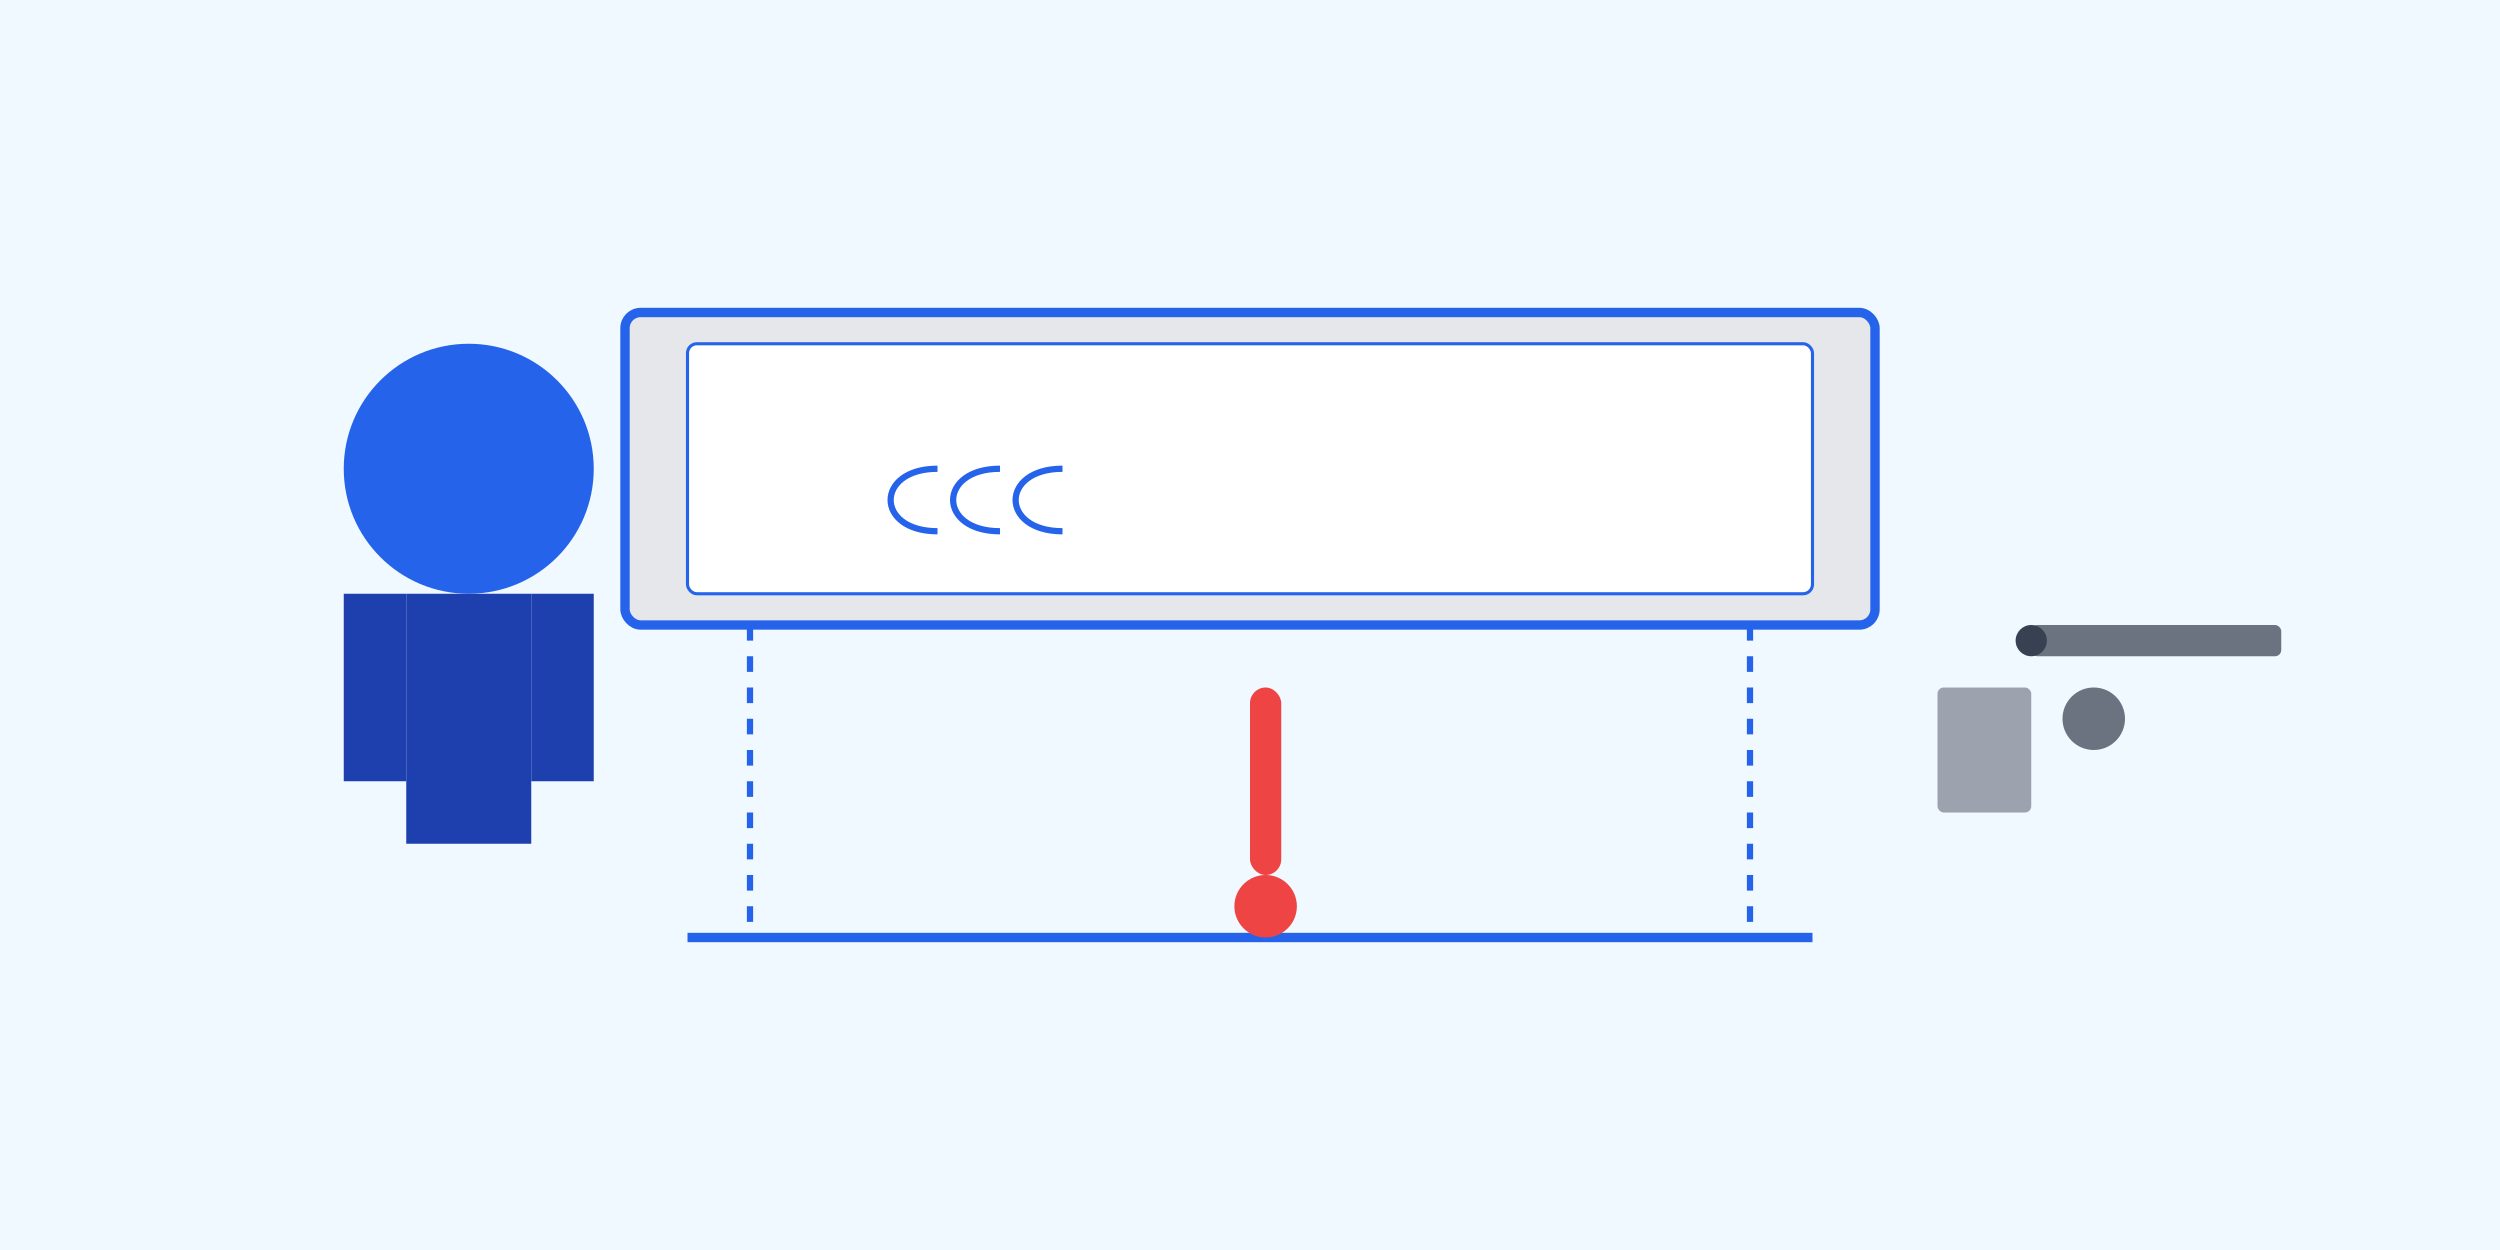 <svg xmlns="http://www.w3.org/2000/svg" width="800" height="400" viewBox="0 0 800 400">
  <!-- Arka plan -->
  <rect width="800" height="400" fill="#f0f9ff" />
  
  <!-- Klima tamir görseli -->
  <rect x="200" y="100" width="400" height="100" rx="5" fill="#e5e7eb" stroke="#2563eb" stroke-width="3" />
  <rect x="220" y="110" width="360" height="80" rx="3" fill="#ffffff" stroke="#2563eb" stroke-width="1" />
  <path d="M240 200 L240 300 M560 200 L560 300" stroke="#2563eb" stroke-width="2" stroke-dasharray="5,5" />
  <path d="M220 300 L580 300" stroke="#2563eb" stroke-width="3" />
  
  <!-- Hava çıkış göstergesi -->
  <path d="M300 150 C280 150, 280 170, 300 170" fill="none" stroke="#2563eb" stroke-width="2" />
  <path d="M320 150 C300 150, 300 170, 320 170" fill="none" stroke="#2563eb" stroke-width="2" />
  <path d="M340 150 C320 150, 320 170, 340 170" fill="none" stroke="#2563eb" stroke-width="2" />
  
  <!-- Teknisyen -->
  <circle cx="150" cy="150" r="40" fill="#2563eb" />
  <rect x="130" y="190" width="40" height="80" fill="#1e40af" />
  <rect x="110" y="190" width="20" height="60" fill="#1e40af" />
  <rect x="170" y="190" width="20" height="60" fill="#1e40af" />
  
  <!-- Tamir aletleri -->
  <rect x="650" y="200" width="80" height="10" rx="2" fill="#6b7280" />
  <circle cx="650" cy="205" r="5" fill="#374151" />
  <rect x="620" y="220" width="30" height="40" rx="2" fill="#9ca3af" />
  <circle cx="670" cy="230" r="10" fill="#6b7280" />
  
  <!-- Termometre -->
  <rect x="400" y="220" width="10" height="60" rx="5" fill="#ef4444" />
  <circle cx="405" cy="290" r="10" fill="#ef4444" />
</svg> 